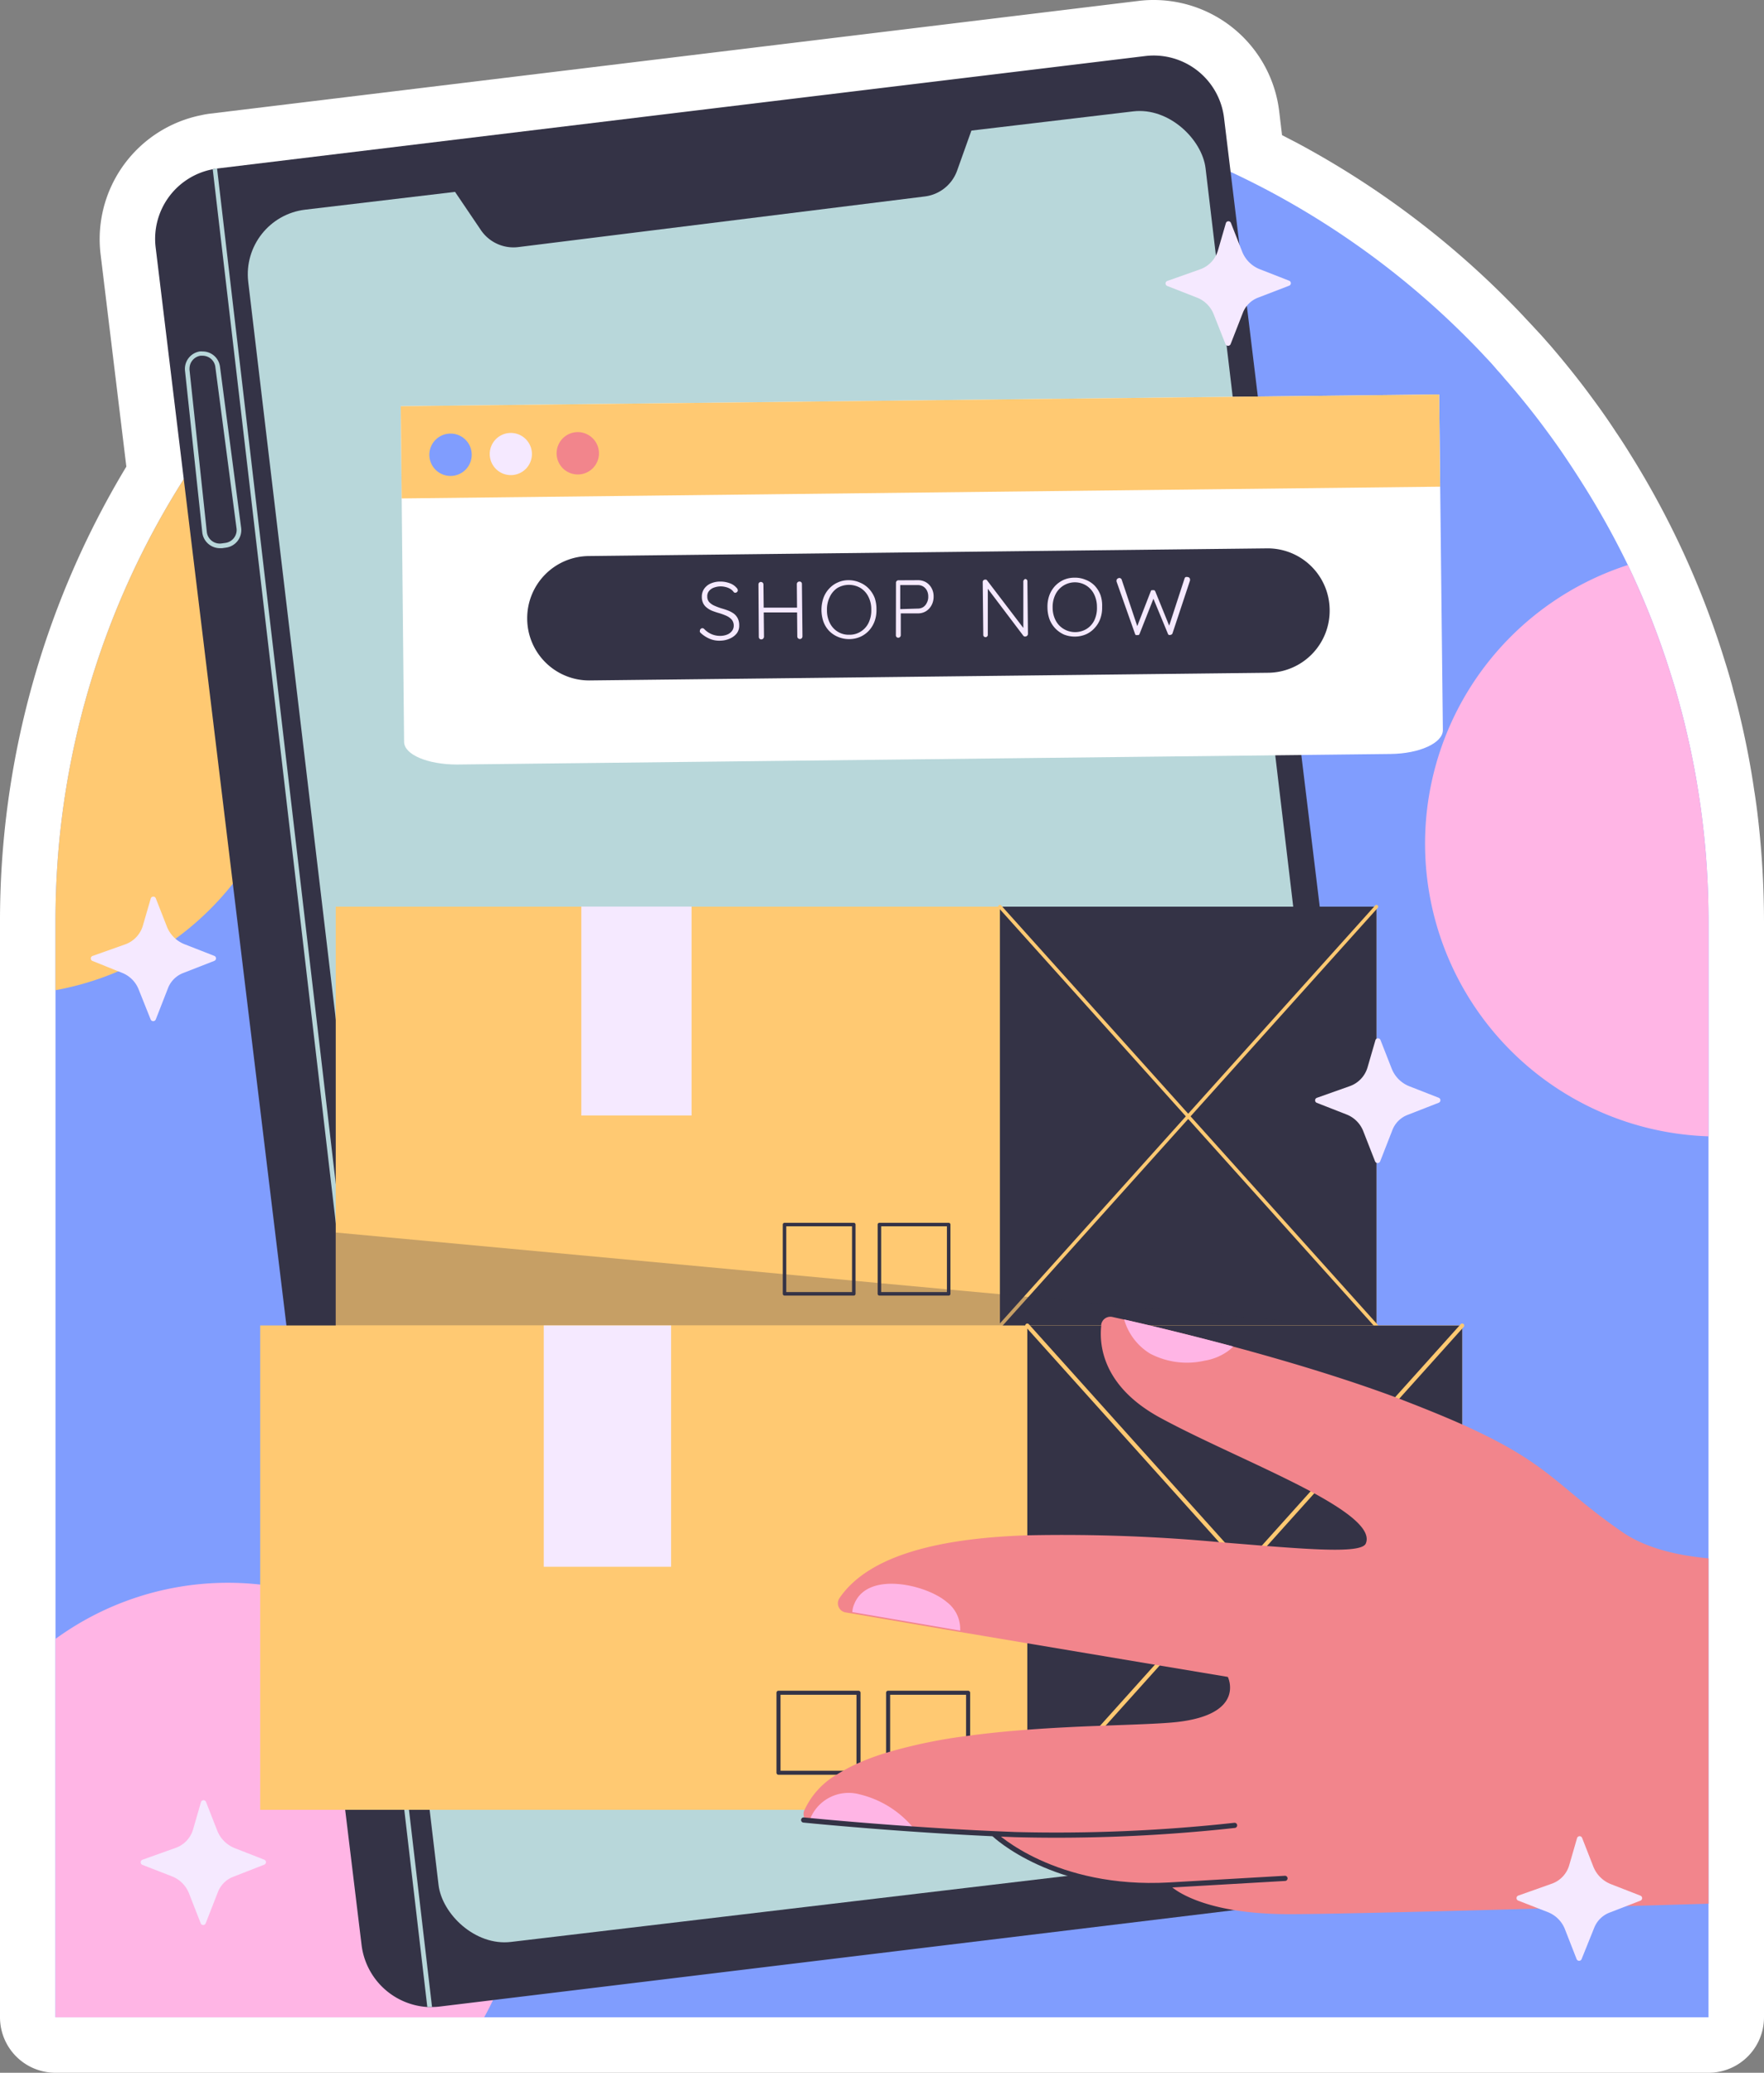 <svg xmlns="http://www.w3.org/2000/svg" viewBox="0 0 190.72 224.11"><rect x="0" y="0" width="190.72" height="224.11" fill="#808080" stroke="none"/><defs><style>.cls-1{fill:#fff;}.cls-2{fill:#809dfe;}.cls-3{fill:#ffb5e5;}.cls-4{fill:#ffc972;}.cls-11,.cls-5{fill:#343346;}.cls-6{fill:#b8d7da;}.cls-7{fill:#f5e9ff;}.cls-8{fill:#f2858c;}.cls-10,.cls-12,.cls-13,.cls-14,.cls-9{fill:none;stroke-linecap:round;stroke-linejoin:round;}.cls-12,.cls-14,.cls-9{stroke:#343346;}.cls-10,.cls-9{stroke-width:0.38px;}.cls-10,.cls-13{stroke:#ffc972;}.cls-11{opacity:0.28;}.cls-12,.cls-13{stroke-width:0.44px;}.cls-14{stroke-width:0.56px;}</style></defs><title>img-ilustration-buy</title><g id="Capa_2" data-name="Capa 2"><g id="OBJECTS"><path class="cls-1" d="M6,224.11a6,6,0,0,1-6-6V99.64A95.09,95.09,0,0,1,13.66,50.45l-2.79-23a13.67,13.67,0,0,1,10.91-15,9.25,9.25,0,0,1,1-.17L123.09.1a12.94,12.94,0,0,1,1.65-.1A13.67,13.67,0,0,1,138.3,12l.31,2.61,1.62.84A96,96,0,0,1,162.79,32.2c.91.91,1.66,1.69,2.35,2.44l.19.2c.32.34.64.69.93,1s.61.66.9,1l.53.6c1.6,1.87,3.13,3.78,4.53,5.7.89,1.2,1.7,2.36,2.45,3.51.53.78,1.07,1.61,1.59,2.46A94.68,94.68,0,0,1,186.5,71.52c.23.72.47,1.52.69,2.32.08.28.15.56.22.85.26.92.51,1.89.74,2.88.61,2.57,1.13,5.24,1.51,7.88.09.52.16,1.06.24,1.62l.06.46a98.07,98.07,0,0,1,.76,12.11V218.11a6,6,0,0,1-6,6Z"/><path class="cls-2" d="M184.72,99.64V218.11H6V99.64a88.89,88.89,0,0,1,14.23-48.4l.93-1.4A89.64,89.64,0,0,1,58.87,18a88.29,88.29,0,0,1,9.23-3.53c1.29-.42,2.6-.8,3.91-1.15h0c2.61-.71,5.25-1.29,8-1.76l1-.18c1.59-.25,3.2-.47,4.82-.64.27,0,.54-.06.82-.07q3.86-.39,7.81-.42h.89a89,89,0,0,1,42,10.48,90,90,0,0,1,21.15,15.69c.74.74,1.47,1.49,2.18,2.26l.22.23c.28.3.57.62.83.93s.59.64.87,1l.49.56c1.48,1.72,2.9,3.5,4.24,5.33.79,1.07,1.55,2.15,2.28,3.26.51.76,1,1.52,1.49,2.3A89.55,89.55,0,0,1,176,61.09a88.52,88.52,0,0,1,4.76,12.19c.23.72.45,1.45.65,2.19.07.24.14.49.2.74.25.89.48,1.8.69,2.71q.87,3.64,1.43,7.41c.08.52.15,1,.22,1.54h0l.06.46A89.63,89.63,0,0,1,184.72,99.64Z"/><path class="cls-3" d="M184.72,99.64v23.22A31.66,31.66,0,0,1,176,61.09a88.52,88.52,0,0,1,4.76,12.19c.23.72.45,1.45.65,2.19.07.24.14.49.2.74.25.89.48,1.8.69,2.71q.87,3.64,1.43,7.41c.08.52.15,1,.22,1.54h0l.06.46A89.63,89.63,0,0,1,184.72,99.64Z"/><path class="cls-3" d="M56.3,202.79a31.46,31.46,0,0,1-3.95,15.32H6V177.2a31.66,31.66,0,0,1,50.3,25.59Z"/><path class="cls-4" d="M32,75.9A31.67,31.67,0,0,1,6,107.06V99.64a88.89,88.89,0,0,1,14.23-48.4A31.57,31.57,0,0,1,32,75.9Z"/><path class="cls-5" d="M147.91,204.77,47.62,216.94a7,7,0,0,1-.91.06l-.51,0a7.65,7.65,0,0,1-7.11-6.73L16.83,26.76A7.66,7.66,0,0,1,23,18.3a3.55,3.55,0,0,1,.47-.08h0L123.81,6.06a7.66,7.66,0,0,1,8.53,6.68l22.26,183.5A7.67,7.67,0,0,1,147.91,204.77Z"/><rect class="cls-6" x="36.77" y="16.69" width="104.23" height="188.61" rx="7.04" transform="translate(-12.47 11.26) rotate(-6.77)"/><path class="cls-6" d="M46.71,217l-.51,0L23,18.3a3.55,3.55,0,0,1,.47-.08h0Z"/><path class="cls-6" d="M26.07,57.06,23.78,39.61A1.89,1.89,0,0,0,21.9,38a1.62,1.62,0,0,0-.31,0A1.91,1.91,0,0,0,20,40.06l1.87,17.51a1.92,1.92,0,0,0,1.89,1.7l.26,0,.42-.06A1.91,1.91,0,0,0,26.07,57.06Zm-1.7,1.64-.43.06a1.41,1.41,0,0,1-1.58-1.25L20.49,40a.76.76,0,0,1,0-.15,1.41,1.41,0,0,1,1.19-1.39l.22,0a1.44,1.44,0,0,1,.84.28,1.39,1.39,0,0,1,.55,1l2.29,17.44A1.41,1.41,0,0,1,24.37,58.7Z"/><path class="cls-5" d="M47.7,18.53,52,24.89a4.26,4.26,0,0,0,4,1.83l44-5.48a4.26,4.26,0,0,0,3.48-2.79l2.52-7.06Z"/><path class="cls-1" d="M155.6,42.65,156,78.94c0,1.39-2.52,2.55-5.66,2.58L49.4,82.66c-3.14,0-5.7-1.06-5.71-2.45l-.36-36.29Z"/><polygon class="cls-4" points="155.6 42.65 155.7 52.62 43.43 53.89 43.33 43.92 155.6 42.65"/><path class="cls-2" d="M51,49.15a2.29,2.29,0,1,1-2.3-2.27A2.28,2.28,0,0,1,51,49.15Z"/><path class="cls-7" d="M57.51,49.08a2.28,2.28,0,1,1-2.3-2.27A2.28,2.28,0,0,1,57.51,49.08Z"/><path class="cls-8" d="M64.76,49a2.29,2.29,0,1,1-2.31-2.28A2.3,2.3,0,0,1,64.76,49Z"/><path class="cls-5" d="M137.12,72.74l-73.4.83A6.7,6.7,0,0,1,57,66.92h0a6.72,6.72,0,0,1,6.62-6.8L137,59.29a6.7,6.7,0,0,1,6.76,6.65h0A6.71,6.71,0,0,1,137.12,72.74Z"/><path class="cls-7" d="M77.9,69.27a2.65,2.65,0,0,1-1.16-.2,3.33,3.33,0,0,1-1-.65l-.07-.09a.28.28,0,0,1,0-.13.25.25,0,0,1,.08-.19.25.25,0,0,1,.19-.09.29.29,0,0,1,.19.08,2.34,2.34,0,0,0,.79.56,2.29,2.29,0,0,0,.94.19,2,2,0,0,0,.76-.14,1.21,1.21,0,0,0,.52-.39.92.92,0,0,0,.19-.58,1,1,0,0,0-.23-.66,1.77,1.77,0,0,0-.59-.41,6.73,6.73,0,0,0-.8-.29c-.25-.07-.48-.15-.69-.23a2.28,2.28,0,0,1-.59-.34,1.32,1.32,0,0,1-.4-.48,1.55,1.55,0,0,1-.15-.71,1.5,1.5,0,0,1,.24-.84,1.65,1.65,0,0,1,.69-.58,2.54,2.54,0,0,1,1.06-.22,2.84,2.84,0,0,1,1,.17,1.69,1.69,0,0,1,.77.51.4.4,0,0,1,.13.26.21.21,0,0,1-.08.18.26.26,0,0,1-.19.09.25.25,0,0,1-.16-.06A1.23,1.23,0,0,0,79,63.7a1.68,1.68,0,0,0-.51-.22,2.2,2.2,0,0,0-.58-.08,2.16,2.16,0,0,0-.74.14,1.2,1.2,0,0,0-.52.37.86.86,0,0,0-.18.58.87.87,0,0,0,.21.61,1.65,1.65,0,0,0,.56.39,7.12,7.12,0,0,0,.74.28c.25.07.5.15.73.24a2.81,2.81,0,0,1,.62.33,1.5,1.5,0,0,1,.43.51,1.67,1.67,0,0,1,.16.78,1.36,1.36,0,0,1-.24.82A1.84,1.84,0,0,1,79,69,2.62,2.62,0,0,1,77.9,69.27Z"/><path class="cls-7" d="M82.27,62.92a.29.29,0,0,1,.19.08.27.27,0,0,1,.08.19l.06,5.67a.34.34,0,0,1-.09.19.25.25,0,0,1-.19.08.24.24,0,0,1-.2-.07.3.3,0,0,1-.08-.2L82,63.2a.29.29,0,0,1,.07-.2A.3.3,0,0,1,82.27,62.92Zm0,2.78,4.19,0v.52l-4.22,0Zm4.16-2.82a.24.24,0,0,1,.2.07.27.27,0,0,1,.07.2l.06,5.66a.36.36,0,0,1-.08.2.28.28,0,0,1-.2.08.3.3,0,0,1-.2-.08.27.27,0,0,1-.08-.19l-.05-5.67a.27.27,0,0,1,.08-.19A.26.26,0,0,1,86.41,62.88Z"/><path class="cls-7" d="M94.76,65.89a3.48,3.48,0,0,1-.2,1.28,3.06,3.06,0,0,1-.6,1,2.87,2.87,0,0,1-.94.68,3,3,0,0,1-1.18.25,3.07,3.07,0,0,1-1.19-.22,2.9,2.9,0,0,1-1-.66,2.86,2.86,0,0,1-.62-1,3.95,3.95,0,0,1,0-2.57,2.92,2.92,0,0,1,.61-1,2.7,2.7,0,0,1,.93-.67,2.76,2.76,0,0,1,1.19-.25A3,3,0,0,1,93,63a2.78,2.78,0,0,1,.94.65,3.08,3.08,0,0,1,.63,1A3.74,3.74,0,0,1,94.76,65.89Zm-.56,0a2.94,2.94,0,0,0-.32-1.39,2.32,2.32,0,0,0-.85-.93,2.48,2.48,0,0,0-2.49,0,2.35,2.35,0,0,0-.84,1A3.06,3.06,0,0,0,89.41,66a3,3,0,0,0,.32,1.38,2.28,2.28,0,0,0,.86.93,2.25,2.25,0,0,0,1.24.32,2.22,2.22,0,0,0,1.24-.35,2.26,2.26,0,0,0,.84-.94A3.09,3.09,0,0,0,94.2,65.9Z"/><path class="cls-7" d="M99.23,62.73a1.72,1.72,0,0,1,.88.22,1.63,1.63,0,0,1,.6.62,1.81,1.81,0,0,1,.23.91,1.93,1.93,0,0,1-.21.93,1.72,1.72,0,0,1-.59.66,1.64,1.64,0,0,1-.88.25l-1.87,0,0-.09,0,2.45a.29.29,0,0,1-.08.19.25.25,0,0,1-.18.08.23.23,0,0,1-.2-.08.24.24,0,0,1-.07-.18L96.87,63a.25.25,0,0,1,.08-.18.24.24,0,0,1,.19-.08Zm0,3.07a1.08,1.08,0,0,0,.6-.17,1.15,1.15,0,0,0,.39-.48,1.33,1.33,0,0,0,.14-.66,1.36,1.36,0,0,0-.15-.65,1.11,1.11,0,0,0-.4-.43,1.13,1.13,0,0,0-.61-.15l-1.87,0,0-.08,0,2.68-.05,0Z"/><path class="cls-7" d="M110.83,62.6a.25.25,0,0,1,.18.07.24.24,0,0,1,.07.18l.06,5.68a.29.29,0,0,1-.28.29l-.11,0-.1-.07-4-5.29.15-.08,0,5.26a.21.21,0,0,1-.07.17.21.21,0,0,1-.17.08.25.25,0,0,1-.18-.07.23.23,0,0,1-.07-.17l-.06-5.71a.25.25,0,0,1,.08-.2.24.24,0,0,1,.18-.07l.11,0a.25.25,0,0,1,.1.08L110.72,68l-.08.16,0-5.28a.24.24,0,0,1,.07-.18A.3.3,0,0,1,110.83,62.6Z"/><path class="cls-7" d="M119.16,65.62a3.48,3.48,0,0,1-.2,1.28,2.92,2.92,0,0,1-.61,1,2.73,2.73,0,0,1-.93.68,3.08,3.08,0,0,1-1.18.25,3.16,3.16,0,0,1-1.2-.22,3,3,0,0,1-.94-.66,3,3,0,0,1-.63-1,3.79,3.79,0,0,1-.22-1.29,3.55,3.55,0,0,1,.2-1.28,3.06,3.06,0,0,1,.6-1,3,3,0,0,1,.94-.68,2.86,2.86,0,0,1,1.18-.24,2.9,2.9,0,0,1,1.19.22,2.73,2.73,0,0,1,1,.65,3.06,3.06,0,0,1,.62,1A3.51,3.51,0,0,1,119.16,65.62Zm-.56,0a3.06,3.06,0,0,0-.32-1.39,2.32,2.32,0,0,0-.85-.93,2.34,2.34,0,0,0-3.33,1,3.06,3.06,0,0,0-.29,1.39,3,3,0,0,0,.32,1.38A2.28,2.28,0,0,0,115,68a2.4,2.4,0,0,0,2.48,0,2.26,2.26,0,0,0,.84-.94A3.09,3.09,0,0,0,118.6,65.63Z"/><path class="cls-7" d="M128.38,62.39a.31.31,0,0,1,.2.07.25.25,0,0,1,.08.2.26.26,0,0,1,0,.11l-1.89,5.7a.22.22,0,0,1-.1.13.34.34,0,0,1-.14.05.42.42,0,0,1-.16,0,.27.27,0,0,1-.1-.13l-1.6-3.87.07,0-1.53,3.88a.21.21,0,0,1-.11.13.44.44,0,0,1-.15,0,.24.24,0,0,1-.14,0,.18.18,0,0,1-.09-.12l-2-5.66a.3.3,0,0,1,0-.11.22.22,0,0,1,.1-.2.39.39,0,0,1,.19-.08.3.3,0,0,1,.16.05.23.23,0,0,1,.1.12L123,67.82h-.09l1.5-3.87a.22.22,0,0,1,.09-.13.24.24,0,0,1,.15,0,.29.29,0,0,1,.16,0,.45.45,0,0,1,.1.13l1.55,3.82-.09,0,1.71-5.25a.23.23,0,0,1,.1-.12A.31.31,0,0,1,128.38,62.39Z"/><rect class="cls-4" x="36.3" y="98.03" width="112.51" height="45.34"/><rect class="cls-7" x="62.85" y="98.02" width="11.92" height="22.59"/><rect class="cls-9" x="84.82" y="132.4" width="7.49" height="7.49"/><rect class="cls-9" x="95.08" y="132.4" width="7.49" height="7.49"/><rect class="cls-5" x="108.11" y="98.03" width="40.71" height="45.34"/><line class="cls-10" x1="108.11" y1="98.03" x2="148.82" y2="143.37"/><line class="cls-10" x1="108.11" y1="143.37" x2="148.82" y2="98.03"/><polygon class="cls-11" points="144.51 143.32 36.3 143.32 36.3 133.26 84.82 137.77 92.31 138.47 95.08 138.73 102.56 139.42 108.11 139.93 110.95 140.2 144.51 143.32"/><rect class="cls-4" x="28.13" y="143.31" width="129.96" height="52.37"/><rect class="cls-7" x="58.79" y="143.31" width="13.77" height="26.09"/><rect class="cls-12" x="84.17" y="183.02" width="8.65" height="8.65"/><rect class="cls-12" x="96.02" y="183.02" width="8.65" height="8.65"/><rect class="cls-5" x="111.07" y="143.32" width="47.02" height="52.37"/><line class="cls-13" x1="111.07" y1="143.32" x2="158.09" y2="195.68"/><line class="cls-13" x1="111.07" y1="195.68" x2="158.09" y2="143.32"/><path class="cls-8" d="M184.72,168.49v37.34c-16.78.5-39.28,1.13-45.36,1.13-10,0-12.9-3.14-12.9-3.14h-.18A35.51,35.51,0,0,1,112,201.23a15.06,15.06,0,0,1-4.36-2.73l-.13-.12v0h0l-6.86-.47-1.75-.12-.62,0-.21,0-.62,0-1.13-.08-8.5-.58a.87.87,0,0,1-.5-.18,1,1,0,0,1-.39-1.14h0a8.6,8.6,0,0,1,3.64-4,17.31,17.31,0,0,1,2.23-1.18,26,26,0,0,1,3.2-1.17,55.27,55.27,0,0,1,8.65-1.78c2.12-.29,4.28-.5,6.4-.66,2.94-.22,5.78-.35,8.31-.44,3.44-.13,6.28-.21,7.94-.4,7.44-.86,5.45-4.87,5.45-4.87l-7.53-1.26-14.17-2.38-7.26-1.22-11.66-2-.69-.11a1,1,0,0,1-.69-1.53C94,168,102,166.3,111.07,166a184.39,184.39,0,0,1,21,.76l4.68.38c6.16.48,10.51.72,10.92-.26.63-1.52-1.94-3.44-5.74-5.51-4.79-2.59-11.55-5.41-16.34-8-6.36-3.39-6.75-7.89-6.53-10v-.05s0-.06,0-.09a1,1,0,0,1,1.2-.84l1.27.28,2.82.65.21.05c2.38.57,5.4,1.32,8.76,2.22,5.5,1.48,11.89,3.37,17.74,5.55l2,.78c1.9.75,3.54,1.43,5,2.08,9.65,4.31,10.16,6.69,17.39,11.68C177.9,167.35,181.23,168.17,184.72,168.49Z"/><path class="cls-3" d="M87.56,196.74A4.48,4.48,0,0,1,92.91,194a10.82,10.82,0,0,1,6,3.83Z"/><path class="cls-14" d="M86.89,196.78s11.33,1.15,22.94,1.58a175.89,175.89,0,0,0,23.65-1"/><path class="cls-14" d="M107.53,198.36s6.45,6.16,18.92,5.45l12.48-.72"/><path class="cls-3" d="M103.81,176.3l-11.66-2a2.5,2.5,0,0,1,.21-.87c1.44-3.62,7.84-2.08,10-.22A3.65,3.65,0,0,1,103.81,176.3Z"/><path class="cls-3" d="M133.33,145.58a3.87,3.87,0,0,1-.52.47,6,6,0,0,1-2.58,1.07,8.56,8.56,0,0,1-5.89-.77,6.36,6.36,0,0,1-2.8-3.69C124,143.22,128.3,144.24,133.33,145.58Z"/><path class="cls-7" d="M131.69,27.05l.85-2.93a.29.29,0,0,1,.55,0l1.2,3.06a3.38,3.38,0,0,0,1.92,1.93l3.17,1.24a.29.29,0,0,1,0,.54L136,32.19a2.86,2.86,0,0,0-1.63,1.64l-1.32,3.38a.3.3,0,0,1-.55,0L131.23,34a3.18,3.18,0,0,0-1.81-1.82l-3.22-1.26a.29.29,0,0,1,0-.54l3.58-1.27A3.07,3.07,0,0,0,131.69,27.05Z"/><path class="cls-7" d="M147.86,115.39l.85-2.93a.29.29,0,0,1,.55,0l1.2,3.06a3.38,3.38,0,0,0,1.92,1.93l3.17,1.24a.29.29,0,0,1,0,.54l-3.38,1.32a2.86,2.86,0,0,0-1.63,1.64l-1.32,3.38a.3.3,0,0,1-.55,0l-1.27-3.25a3.18,3.18,0,0,0-1.81-1.82l-3.22-1.26a.29.29,0,0,1,0-.54l3.58-1.27A3.07,3.07,0,0,0,147.86,115.39Z"/><path class="cls-7" d="M169.66,201.67l.85-2.94a.29.29,0,0,1,.55,0l1.2,3.07a3.36,3.36,0,0,0,1.92,1.92l3.18,1.24a.29.29,0,0,1,0,.54L174,206.8a2.91,2.91,0,0,0-1.64,1.64L171,211.82a.29.29,0,0,1-.54,0l-1.27-3.25a3.26,3.26,0,0,0-1.82-1.82l-3.21-1.25a.29.29,0,0,1,0-.55l3.58-1.27A3,3,0,0,0,169.66,201.67Z"/><path class="cls-7" d="M20.88,197.78l.85-2.94a.29.29,0,0,1,.55,0l1.2,3.07a3.36,3.36,0,0,0,1.92,1.92l3.17,1.24a.29.29,0,0,1,0,.54l-3.38,1.32a2.89,2.89,0,0,0-1.63,1.64l-1.32,3.38a.29.29,0,0,1-.54,0l-1.27-3.25a3.26,3.26,0,0,0-1.82-1.82l-3.22-1.25a.3.3,0,0,1,0-.55L19,199.79A3,3,0,0,0,20.88,197.78Z"/><path class="cls-7" d="M15.45,100.07l.85-2.93a.29.29,0,0,1,.55,0l1.2,3.06A3.38,3.38,0,0,0,20,102.11l3.17,1.24a.29.29,0,0,1,0,.54l-3.38,1.32a2.86,2.86,0,0,0-1.63,1.64l-1.32,3.38a.3.3,0,0,1-.55,0L15,107a3.18,3.18,0,0,0-1.81-1.82L10,103.9a.29.29,0,0,1,0-.54l3.58-1.27A3.07,3.07,0,0,0,15.45,100.07Z"/></g></g></svg>